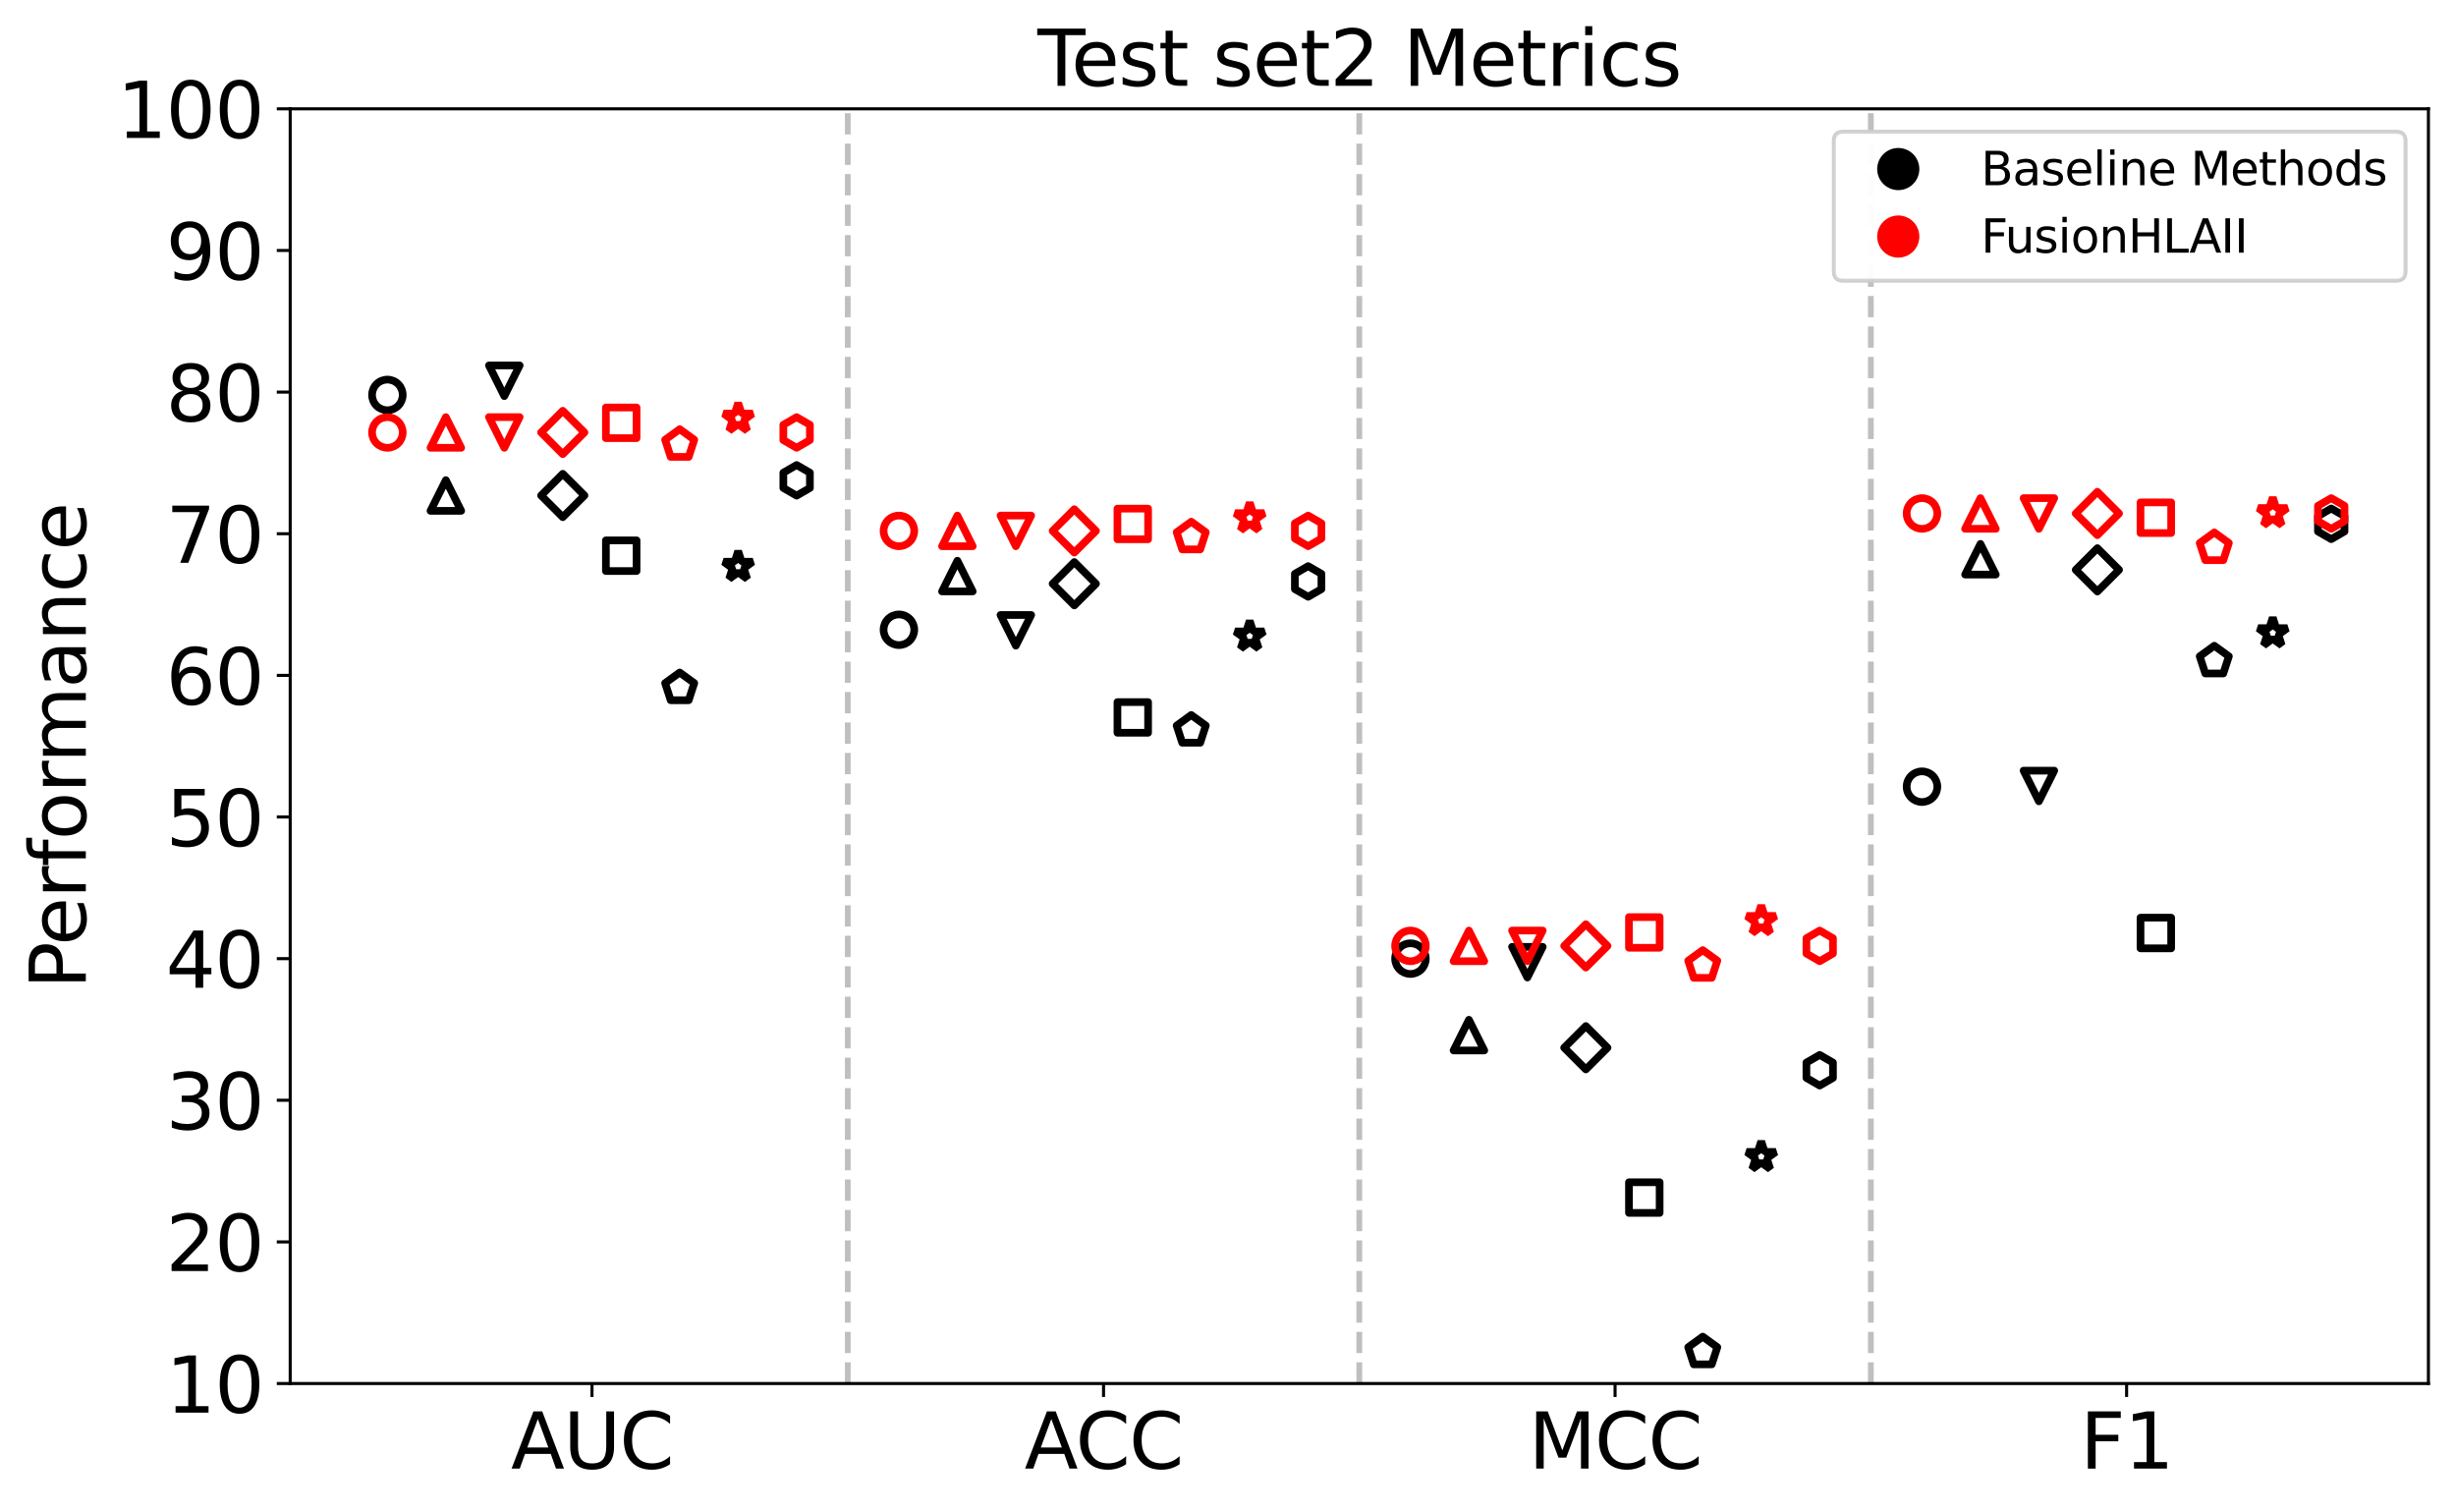 <?xml version="1.0" encoding="utf-8" standalone="no"?>
<!DOCTYPE svg PUBLIC "-//W3C//DTD SVG 1.1//EN"
  "http://www.w3.org/Graphics/SVG/1.1/DTD/svg11.dtd">
<svg xmlns:xlink="http://www.w3.org/1999/xlink" width="640.931pt" height="394.593pt" viewBox="0 0 640.931 394.593" xmlns="http://www.w3.org/2000/svg" version="1.1">
 <defs>
  <style type="text/css">*{stroke-linejoin: round; stroke-linecap: butt}</style>
 </defs>
 <g id="figure_1">
  <g id="patch_1">
   <path d="M 0 394.593 
L 640.931 394.593 
L 640.931 0 
L 0 0 
z
" style="fill: #ffffff"/>
  </g>
  <g id="axes_1">
   <g id="patch_2">
    <path d="M 75.731 361.037 
L 633.731 361.037 
L 633.731 28.397 
L 75.731 28.397 
z
" style="fill: #ffffff"/>
   </g>
   <g id="matplotlib.axis_1">
    <g id="xtick_1">
     <g id="line2d_1">
      <defs>
       <path id="m42419b7bc4" d="M 0 0 
L 0 3.5 
" style="stroke: #000000; stroke-width: 0.8"/>
      </defs>
      <g>
       <use xlink:href="#m42419b7bc4" x="154.492" y="361.037" style="stroke: #000000; stroke-width: 0.8"/>
      </g>
     </g>
     <g id="text_1">
      <!-- AUC -->
      <g transform="translate(133.35 383.234) scale(0.2 -0.2)">
       <defs>
        <path id="DejaVuSans-41" d="M 2188 4044 
L 1331 1722 
L 3047 1722 
L 2188 4044 
z
M 1831 4666 
L 2547 4666 
L 4325 0 
L 3669 0 
L 3244 1197 
L 1141 1197 
L 716 0 
L 50 0 
L 1831 4666 
z
" transform="scale(0.016)"/>
        <path id="DejaVuSans-55" d="M 556 4666 
L 1191 4666 
L 1191 1831 
Q 1191 1081 1462 751 
Q 1734 422 2344 422 
Q 2950 422 3222 751 
Q 3494 1081 3494 1831 
L 3494 4666 
L 4128 4666 
L 4128 1753 
Q 4128 841 3676 375 
Q 3225 -91 2344 -91 
Q 1459 -91 1007 375 
Q 556 841 556 1753 
L 556 4666 
z
" transform="scale(0.016)"/>
        <path id="DejaVuSans-43" d="M 4122 4306 
L 4122 3641 
Q 3803 3938 3442 4084 
Q 3081 4231 2675 4231 
Q 1875 4231 1450 3742 
Q 1025 3253 1025 2328 
Q 1025 1406 1450 917 
Q 1875 428 2675 428 
Q 3081 428 3442 575 
Q 3803 722 4122 1019 
L 4122 359 
Q 3791 134 3420 21 
Q 3050 -91 2638 -91 
Q 1578 -91 968 557 
Q 359 1206 359 2328 
Q 359 3453 968 4101 
Q 1578 4750 2638 4750 
Q 3056 4750 3426 4639 
Q 3797 4528 4122 4306 
z
" transform="scale(0.016)"/>
       </defs>
       <use xlink:href="#DejaVuSans-41"/>
       <use xlink:href="#DejaVuSans-55" x="68.408"/>
       <use xlink:href="#DejaVuSans-43" x="141.602"/>
      </g>
     </g>
    </g>
    <g id="xtick_2">
     <g id="line2d_2">
      <g>
       <use xlink:href="#m42419b7bc4" x="287.985" y="361.037" style="stroke: #000000; stroke-width: 0.8"/>
      </g>
     </g>
     <g id="text_2">
      <!-- ACC -->
      <g transform="translate(267.354 383.234) scale(0.2 -0.2)">
       <use xlink:href="#DejaVuSans-41"/>
       <use xlink:href="#DejaVuSans-43" x="66.658"/>
       <use xlink:href="#DejaVuSans-43" x="136.482"/>
      </g>
     </g>
    </g>
    <g id="xtick_3">
     <g id="line2d_3">
      <g>
       <use xlink:href="#m42419b7bc4" x="421.478" y="361.037" style="stroke: #000000; stroke-width: 0.8"/>
      </g>
     </g>
     <g id="text_3">
      <!-- MCC -->
      <g transform="translate(398.884 383.234) scale(0.2 -0.2)">
       <defs>
        <path id="DejaVuSans-4d" d="M 628 4666 
L 1569 4666 
L 2759 1491 
L 3956 4666 
L 4897 4666 
L 4897 0 
L 4281 0 
L 4281 4097 
L 3078 897 
L 2444 897 
L 1241 4097 
L 1241 0 
L 628 0 
L 628 4666 
z
" transform="scale(0.016)"/>
       </defs>
       <use xlink:href="#DejaVuSans-4d"/>
       <use xlink:href="#DejaVuSans-43" x="86.279"/>
       <use xlink:href="#DejaVuSans-43" x="156.104"/>
      </g>
     </g>
    </g>
    <g id="xtick_4">
     <g id="line2d_4">
      <g>
       <use xlink:href="#m42419b7bc4" x="554.97" y="361.037" style="stroke: #000000; stroke-width: 0.8"/>
      </g>
     </g>
     <g id="text_4">
      <!-- F1 -->
      <g transform="translate(542.856 383.234) scale(0.2 -0.2)">
       <defs>
        <path id="DejaVuSans-46" d="M 628 4666 
L 3309 4666 
L 3309 4134 
L 1259 4134 
L 1259 2759 
L 3109 2759 
L 3109 2228 
L 1259 2228 
L 1259 0 
L 628 0 
L 628 4666 
z
" transform="scale(0.016)"/>
        <path id="DejaVuSans-31" d="M 794 531 
L 1825 531 
L 1825 4091 
L 703 3866 
L 703 4441 
L 1819 4666 
L 2450 4666 
L 2450 531 
L 3481 531 
L 3481 0 
L 794 0 
L 794 531 
z
" transform="scale(0.016)"/>
       </defs>
       <use xlink:href="#DejaVuSans-46"/>
       <use xlink:href="#DejaVuSans-31" x="57.52"/>
      </g>
     </g>
    </g>
   </g>
   <g id="matplotlib.axis_2">
    <g id="ytick_1">
     <g id="line2d_5">
      <defs>
       <path id="m1b96455aa9" d="M 0 0 
L -3.5 0 
" style="stroke: #000000; stroke-width: 0.8"/>
      </defs>
      <g>
       <use xlink:href="#m1b96455aa9" x="75.731" y="361.037" style="stroke: #000000; stroke-width: 0.8"/>
      </g>
     </g>
     <g id="text_5">
      <!-- 10 -->
      <g transform="translate(43.281 368.635) scale(0.2 -0.2)">
       <defs>
        <path id="DejaVuSans-30" d="M 2034 4250 
Q 1547 4250 1301 3770 
Q 1056 3291 1056 2328 
Q 1056 1369 1301 889 
Q 1547 409 2034 409 
Q 2525 409 2770 889 
Q 3016 1369 3016 2328 
Q 3016 3291 2770 3770 
Q 2525 4250 2034 4250 
z
M 2034 4750 
Q 2819 4750 3233 4129 
Q 3647 3509 3647 2328 
Q 3647 1150 3233 529 
Q 2819 -91 2034 -91 
Q 1250 -91 836 529 
Q 422 1150 422 2328 
Q 422 3509 836 4129 
Q 1250 4750 2034 4750 
z
" transform="scale(0.016)"/>
       </defs>
       <use xlink:href="#DejaVuSans-31"/>
       <use xlink:href="#DejaVuSans-30" x="63.623"/>
      </g>
     </g>
    </g>
    <g id="ytick_2">
     <g id="line2d_6">
      <g>
       <use xlink:href="#m1b96455aa9" x="75.731" y="324.077" style="stroke: #000000; stroke-width: 0.8"/>
      </g>
     </g>
     <g id="text_6">
      <!-- 20 -->
      <g transform="translate(43.281 331.675) scale(0.2 -0.2)">
       <defs>
        <path id="DejaVuSans-32" d="M 1228 531 
L 3431 531 
L 3431 0 
L 469 0 
L 469 531 
Q 828 903 1448 1529 
Q 2069 2156 2228 2338 
Q 2531 2678 2651 2914 
Q 2772 3150 2772 3378 
Q 2772 3750 2511 3984 
Q 2250 4219 1831 4219 
Q 1534 4219 1204 4116 
Q 875 4013 500 3803 
L 500 4441 
Q 881 4594 1212 4672 
Q 1544 4750 1819 4750 
Q 2544 4750 2975 4387 
Q 3406 4025 3406 3419 
Q 3406 3131 3298 2873 
Q 3191 2616 2906 2266 
Q 2828 2175 2409 1742 
Q 1991 1309 1228 531 
z
" transform="scale(0.016)"/>
       </defs>
       <use xlink:href="#DejaVuSans-32"/>
       <use xlink:href="#DejaVuSans-30" x="63.623"/>
      </g>
     </g>
    </g>
    <g id="ytick_3">
     <g id="line2d_7">
      <g>
       <use xlink:href="#m1b96455aa9" x="75.731" y="287.117" style="stroke: #000000; stroke-width: 0.8"/>
      </g>
     </g>
     <g id="text_7">
      <!-- 30 -->
      <g transform="translate(43.281 294.715) scale(0.2 -0.2)">
       <defs>
        <path id="DejaVuSans-33" d="M 2597 2516 
Q 3050 2419 3304 2112 
Q 3559 1806 3559 1356 
Q 3559 666 3084 287 
Q 2609 -91 1734 -91 
Q 1441 -91 1130 -33 
Q 819 25 488 141 
L 488 750 
Q 750 597 1062 519 
Q 1375 441 1716 441 
Q 2309 441 2620 675 
Q 2931 909 2931 1356 
Q 2931 1769 2642 2001 
Q 2353 2234 1838 2234 
L 1294 2234 
L 1294 2753 
L 1863 2753 
Q 2328 2753 2575 2939 
Q 2822 3125 2822 3475 
Q 2822 3834 2567 4026 
Q 2313 4219 1838 4219 
Q 1578 4219 1281 4162 
Q 984 4106 628 3988 
L 628 4550 
Q 988 4650 1302 4700 
Q 1616 4750 1894 4750 
Q 2613 4750 3031 4423 
Q 3450 4097 3450 3541 
Q 3450 3153 3228 2886 
Q 3006 2619 2597 2516 
z
" transform="scale(0.016)"/>
       </defs>
       <use xlink:href="#DejaVuSans-33"/>
       <use xlink:href="#DejaVuSans-30" x="63.623"/>
      </g>
     </g>
    </g>
    <g id="ytick_4">
     <g id="line2d_8">
      <g>
       <use xlink:href="#m1b96455aa9" x="75.731" y="250.157" style="stroke: #000000; stroke-width: 0.8"/>
      </g>
     </g>
     <g id="text_8">
      <!-- 40 -->
      <g transform="translate(43.281 257.755) scale(0.2 -0.2)">
       <defs>
        <path id="DejaVuSans-34" d="M 2419 4116 
L 825 1625 
L 2419 1625 
L 2419 4116 
z
M 2253 4666 
L 3047 4666 
L 3047 1625 
L 3713 1625 
L 3713 1100 
L 3047 1100 
L 3047 0 
L 2419 0 
L 2419 1100 
L 313 1100 
L 313 1709 
L 2253 4666 
z
" transform="scale(0.016)"/>
       </defs>
       <use xlink:href="#DejaVuSans-34"/>
       <use xlink:href="#DejaVuSans-30" x="63.623"/>
      </g>
     </g>
    </g>
    <g id="ytick_5">
     <g id="line2d_9">
      <g>
       <use xlink:href="#m1b96455aa9" x="75.731" y="213.197" style="stroke: #000000; stroke-width: 0.8"/>
      </g>
     </g>
     <g id="text_9">
      <!-- 50 -->
      <g transform="translate(43.281 220.795) scale(0.2 -0.2)">
       <defs>
        <path id="DejaVuSans-35" d="M 691 4666 
L 3169 4666 
L 3169 4134 
L 1269 4134 
L 1269 2991 
Q 1406 3038 1543 3061 
Q 1681 3084 1819 3084 
Q 2600 3084 3056 2656 
Q 3513 2228 3513 1497 
Q 3513 744 3044 326 
Q 2575 -91 1722 -91 
Q 1428 -91 1123 -41 
Q 819 9 494 109 
L 494 744 
Q 775 591 1075 516 
Q 1375 441 1709 441 
Q 2250 441 2565 725 
Q 2881 1009 2881 1497 
Q 2881 1984 2565 2268 
Q 2250 2553 1709 2553 
Q 1456 2553 1204 2497 
Q 953 2441 691 2322 
L 691 4666 
z
" transform="scale(0.016)"/>
       </defs>
       <use xlink:href="#DejaVuSans-35"/>
       <use xlink:href="#DejaVuSans-30" x="63.623"/>
      </g>
     </g>
    </g>
    <g id="ytick_6">
     <g id="line2d_10">
      <g>
       <use xlink:href="#m1b96455aa9" x="75.731" y="176.237" style="stroke: #000000; stroke-width: 0.8"/>
      </g>
     </g>
     <g id="text_10">
      <!-- 60 -->
      <g transform="translate(43.281 183.835) scale(0.2 -0.2)">
       <defs>
        <path id="DejaVuSans-36" d="M 2113 2584 
Q 1688 2584 1439 2293 
Q 1191 2003 1191 1497 
Q 1191 994 1439 701 
Q 1688 409 2113 409 
Q 2538 409 2786 701 
Q 3034 994 3034 1497 
Q 3034 2003 2786 2293 
Q 2538 2584 2113 2584 
z
M 3366 4563 
L 3366 3988 
Q 3128 4100 2886 4159 
Q 2644 4219 2406 4219 
Q 1781 4219 1451 3797 
Q 1122 3375 1075 2522 
Q 1259 2794 1537 2939 
Q 1816 3084 2150 3084 
Q 2853 3084 3261 2657 
Q 3669 2231 3669 1497 
Q 3669 778 3244 343 
Q 2819 -91 2113 -91 
Q 1303 -91 875 529 
Q 447 1150 447 2328 
Q 447 3434 972 4092 
Q 1497 4750 2381 4750 
Q 2619 4750 2861 4703 
Q 3103 4656 3366 4563 
z
" transform="scale(0.016)"/>
       </defs>
       <use xlink:href="#DejaVuSans-36"/>
       <use xlink:href="#DejaVuSans-30" x="63.623"/>
      </g>
     </g>
    </g>
    <g id="ytick_7">
     <g id="line2d_11">
      <g>
       <use xlink:href="#m1b96455aa9" x="75.731" y="139.277" style="stroke: #000000; stroke-width: 0.8"/>
      </g>
     </g>
     <g id="text_11">
      <!-- 70 -->
      <g transform="translate(43.281 146.875) scale(0.2 -0.2)">
       <defs>
        <path id="DejaVuSans-37" d="M 525 4666 
L 3525 4666 
L 3525 4397 
L 1831 0 
L 1172 0 
L 2766 4134 
L 525 4134 
L 525 4666 
z
" transform="scale(0.016)"/>
       </defs>
       <use xlink:href="#DejaVuSans-37"/>
       <use xlink:href="#DejaVuSans-30" x="63.623"/>
      </g>
     </g>
    </g>
    <g id="ytick_8">
     <g id="line2d_12">
      <g>
       <use xlink:href="#m1b96455aa9" x="75.731" y="102.317" style="stroke: #000000; stroke-width: 0.8"/>
      </g>
     </g>
     <g id="text_12">
      <!-- 80 -->
      <g transform="translate(43.281 109.915) scale(0.2 -0.2)">
       <defs>
        <path id="DejaVuSans-38" d="M 2034 2216 
Q 1584 2216 1326 1975 
Q 1069 1734 1069 1313 
Q 1069 891 1326 650 
Q 1584 409 2034 409 
Q 2484 409 2743 651 
Q 3003 894 3003 1313 
Q 3003 1734 2745 1975 
Q 2488 2216 2034 2216 
z
M 1403 2484 
Q 997 2584 770 2862 
Q 544 3141 544 3541 
Q 544 4100 942 4425 
Q 1341 4750 2034 4750 
Q 2731 4750 3128 4425 
Q 3525 4100 3525 3541 
Q 3525 3141 3298 2862 
Q 3072 2584 2669 2484 
Q 3125 2378 3379 2068 
Q 3634 1759 3634 1313 
Q 3634 634 3220 271 
Q 2806 -91 2034 -91 
Q 1263 -91 848 271 
Q 434 634 434 1313 
Q 434 1759 690 2068 
Q 947 2378 1403 2484 
z
M 1172 3481 
Q 1172 3119 1398 2916 
Q 1625 2713 2034 2713 
Q 2441 2713 2670 2916 
Q 2900 3119 2900 3481 
Q 2900 3844 2670 4047 
Q 2441 4250 2034 4250 
Q 1625 4250 1398 4047 
Q 1172 3844 1172 3481 
z
" transform="scale(0.016)"/>
       </defs>
       <use xlink:href="#DejaVuSans-38"/>
       <use xlink:href="#DejaVuSans-30" x="63.623"/>
      </g>
     </g>
    </g>
    <g id="ytick_9">
     <g id="line2d_13">
      <g>
       <use xlink:href="#m1b96455aa9" x="75.731" y="65.357" style="stroke: #000000; stroke-width: 0.8"/>
      </g>
     </g>
     <g id="text_13">
      <!-- 90 -->
      <g transform="translate(43.281 72.955) scale(0.2 -0.2)">
       <defs>
        <path id="DejaVuSans-39" d="M 703 97 
L 703 672 
Q 941 559 1184 500 
Q 1428 441 1663 441 
Q 2288 441 2617 861 
Q 2947 1281 2994 2138 
Q 2813 1869 2534 1725 
Q 2256 1581 1919 1581 
Q 1219 1581 811 2004 
Q 403 2428 403 3163 
Q 403 3881 828 4315 
Q 1253 4750 1959 4750 
Q 2769 4750 3195 4129 
Q 3622 3509 3622 2328 
Q 3622 1225 3098 567 
Q 2575 -91 1691 -91 
Q 1453 -91 1209 -44 
Q 966 3 703 97 
z
M 1959 2075 
Q 2384 2075 2632 2365 
Q 2881 2656 2881 3163 
Q 2881 3666 2632 3958 
Q 2384 4250 1959 4250 
Q 1534 4250 1286 3958 
Q 1038 3666 1038 3163 
Q 1038 2656 1286 2365 
Q 1534 2075 1959 2075 
z
" transform="scale(0.016)"/>
       </defs>
       <use xlink:href="#DejaVuSans-39"/>
       <use xlink:href="#DejaVuSans-30" x="63.623"/>
      </g>
     </g>
    </g>
    <g id="ytick_10">
     <g id="line2d_14">
      <g>
       <use xlink:href="#m1b96455aa9" x="75.731" y="28.397" style="stroke: #000000; stroke-width: 0.8"/>
      </g>
     </g>
     <g id="text_14">
      <!-- 100 -->
      <g transform="translate(30.556 35.995) scale(0.2 -0.2)">
       <use xlink:href="#DejaVuSans-31"/>
       <use xlink:href="#DejaVuSans-30" x="63.623"/>
       <use xlink:href="#DejaVuSans-30" x="127.246"/>
      </g>
     </g>
    </g>
    <g id="text_15">
     <!-- Performance -->
     <g transform="translate(22.397 258.081) rotate(-90) scale(0.2 -0.2)">
      <defs>
       <path id="DejaVuSans-50" d="M 1259 4147 
L 1259 2394 
L 2053 2394 
Q 2494 2394 2734 2622 
Q 2975 2850 2975 3272 
Q 2975 3691 2734 3919 
Q 2494 4147 2053 4147 
L 1259 4147 
z
M 628 4666 
L 2053 4666 
Q 2838 4666 3239 4311 
Q 3641 3956 3641 3272 
Q 3641 2581 3239 2228 
Q 2838 1875 2053 1875 
L 1259 1875 
L 1259 0 
L 628 0 
L 628 4666 
z
" transform="scale(0.016)"/>
       <path id="DejaVuSans-65" d="M 3597 1894 
L 3597 1613 
L 953 1613 
Q 991 1019 1311 708 
Q 1631 397 2203 397 
Q 2534 397 2845 478 
Q 3156 559 3463 722 
L 3463 178 
Q 3153 47 2828 -22 
Q 2503 -91 2169 -91 
Q 1331 -91 842 396 
Q 353 884 353 1716 
Q 353 2575 817 3079 
Q 1281 3584 2069 3584 
Q 2775 3584 3186 3129 
Q 3597 2675 3597 1894 
z
M 3022 2063 
Q 3016 2534 2758 2815 
Q 2500 3097 2075 3097 
Q 1594 3097 1305 2825 
Q 1016 2553 972 2059 
L 3022 2063 
z
" transform="scale(0.016)"/>
       <path id="DejaVuSans-72" d="M 2631 2963 
Q 2534 3019 2420 3045 
Q 2306 3072 2169 3072 
Q 1681 3072 1420 2755 
Q 1159 2438 1159 1844 
L 1159 0 
L 581 0 
L 581 3500 
L 1159 3500 
L 1159 2956 
Q 1341 3275 1631 3429 
Q 1922 3584 2338 3584 
Q 2397 3584 2469 3576 
Q 2541 3569 2628 3553 
L 2631 2963 
z
" transform="scale(0.016)"/>
       <path id="DejaVuSans-66" d="M 2375 4863 
L 2375 4384 
L 1825 4384 
Q 1516 4384 1395 4259 
Q 1275 4134 1275 3809 
L 1275 3500 
L 2222 3500 
L 2222 3053 
L 1275 3053 
L 1275 0 
L 697 0 
L 697 3053 
L 147 3053 
L 147 3500 
L 697 3500 
L 697 3744 
Q 697 4328 969 4595 
Q 1241 4863 1831 4863 
L 2375 4863 
z
" transform="scale(0.016)"/>
       <path id="DejaVuSans-6f" d="M 1959 3097 
Q 1497 3097 1228 2736 
Q 959 2375 959 1747 
Q 959 1119 1226 758 
Q 1494 397 1959 397 
Q 2419 397 2687 759 
Q 2956 1122 2956 1747 
Q 2956 2369 2687 2733 
Q 2419 3097 1959 3097 
z
M 1959 3584 
Q 2709 3584 3137 3096 
Q 3566 2609 3566 1747 
Q 3566 888 3137 398 
Q 2709 -91 1959 -91 
Q 1206 -91 779 398 
Q 353 888 353 1747 
Q 353 2609 779 3096 
Q 1206 3584 1959 3584 
z
" transform="scale(0.016)"/>
       <path id="DejaVuSans-6d" d="M 3328 2828 
Q 3544 3216 3844 3400 
Q 4144 3584 4550 3584 
Q 5097 3584 5394 3201 
Q 5691 2819 5691 2113 
L 5691 0 
L 5113 0 
L 5113 2094 
Q 5113 2597 4934 2840 
Q 4756 3084 4391 3084 
Q 3944 3084 3684 2787 
Q 3425 2491 3425 1978 
L 3425 0 
L 2847 0 
L 2847 2094 
Q 2847 2600 2669 2842 
Q 2491 3084 2119 3084 
Q 1678 3084 1418 2786 
Q 1159 2488 1159 1978 
L 1159 0 
L 581 0 
L 581 3500 
L 1159 3500 
L 1159 2956 
Q 1356 3278 1631 3431 
Q 1906 3584 2284 3584 
Q 2666 3584 2933 3390 
Q 3200 3197 3328 2828 
z
" transform="scale(0.016)"/>
       <path id="DejaVuSans-61" d="M 2194 1759 
Q 1497 1759 1228 1600 
Q 959 1441 959 1056 
Q 959 750 1161 570 
Q 1363 391 1709 391 
Q 2188 391 2477 730 
Q 2766 1069 2766 1631 
L 2766 1759 
L 2194 1759 
z
M 3341 1997 
L 3341 0 
L 2766 0 
L 2766 531 
Q 2569 213 2275 61 
Q 1981 -91 1556 -91 
Q 1019 -91 701 211 
Q 384 513 384 1019 
Q 384 1609 779 1909 
Q 1175 2209 1959 2209 
L 2766 2209 
L 2766 2266 
Q 2766 2663 2505 2880 
Q 2244 3097 1772 3097 
Q 1472 3097 1187 3025 
Q 903 2953 641 2809 
L 641 3341 
Q 956 3463 1253 3523 
Q 1550 3584 1831 3584 
Q 2591 3584 2966 3190 
Q 3341 2797 3341 1997 
z
" transform="scale(0.016)"/>
       <path id="DejaVuSans-6e" d="M 3513 2113 
L 3513 0 
L 2938 0 
L 2938 2094 
Q 2938 2591 2744 2837 
Q 2550 3084 2163 3084 
Q 1697 3084 1428 2787 
Q 1159 2491 1159 1978 
L 1159 0 
L 581 0 
L 581 3500 
L 1159 3500 
L 1159 2956 
Q 1366 3272 1645 3428 
Q 1925 3584 2291 3584 
Q 2894 3584 3203 3211 
Q 3513 2838 3513 2113 
z
" transform="scale(0.016)"/>
       <path id="DejaVuSans-63" d="M 3122 3366 
L 3122 2828 
Q 2878 2963 2633 3030 
Q 2388 3097 2138 3097 
Q 1578 3097 1268 2742 
Q 959 2388 959 1747 
Q 959 1106 1268 751 
Q 1578 397 2138 397 
Q 2388 397 2633 464 
Q 2878 531 3122 666 
L 3122 134 
Q 2881 22 2623 -34 
Q 2366 -91 2075 -91 
Q 1284 -91 818 406 
Q 353 903 353 1747 
Q 353 2603 823 3093 
Q 1294 3584 2113 3584 
Q 2378 3584 2631 3529 
Q 2884 3475 3122 3366 
z
" transform="scale(0.016)"/>
      </defs>
      <use xlink:href="#DejaVuSans-50"/>
      <use xlink:href="#DejaVuSans-65" x="56.678"/>
      <use xlink:href="#DejaVuSans-72" x="118.201"/>
      <use xlink:href="#DejaVuSans-66" x="159.314"/>
      <use xlink:href="#DejaVuSans-6f" x="194.52"/>
      <use xlink:href="#DejaVuSans-72" x="255.701"/>
      <use xlink:href="#DejaVuSans-6d" x="295.064"/>
      <use xlink:href="#DejaVuSans-61" x="392.477"/>
      <use xlink:href="#DejaVuSans-6e" x="453.756"/>
      <use xlink:href="#DejaVuSans-63" x="517.135"/>
      <use xlink:href="#DejaVuSans-65" x="572.115"/>
     </g>
    </g>
   </g>
   <g id="line2d_15">
    <path d="M 101.095 103.056 
" clip-path="url(#p2a32ae896a)" style="fill: none; stroke: #000000; stroke-width: 1.5; stroke-linecap: square"/>
    <defs>
     <path id="m0aad44e869" d="M 0 4 
C 1.061 4 2.078 3.579 2.828 2.828 
C 3.579 2.078 4 1.061 4 0 
C 4 -1.061 3.579 -2.078 2.828 -2.828 
C 2.078 -3.579 1.061 -4 0 -4 
C -1.061 -4 -2.078 -3.579 -2.828 -2.828 
C -3.579 -2.078 -4 -1.061 -4 0 
C -4 1.061 -3.579 2.078 -2.828 2.828 
C -2.078 3.579 -1.061 4 0 4 
z
" style="stroke: #000000; stroke-width: 2"/>
    </defs>
    <g clip-path="url(#p2a32ae896a)">
     <use xlink:href="#m0aad44e869" x="101.095" y="103.056" style="fill-opacity: 0; stroke: #000000; stroke-width: 2"/>
    </g>
   </g>
   <g id="line2d_16">
    <path d="M 101.095 112.85 
" clip-path="url(#p2a32ae896a)" style="fill: none; stroke: #ff0000; stroke-width: 1.5; stroke-linecap: square"/>
    <defs>
     <path id="m70e1e39996" d="M 0 4 
C 1.061 4 2.078 3.579 2.828 2.828 
C 3.579 2.078 4 1.061 4 0 
C 4 -1.061 3.579 -2.078 2.828 -2.828 
C 2.078 -3.579 1.061 -4 0 -4 
C -1.061 -4 -2.078 -3.579 -2.828 -2.828 
C -3.579 -2.078 -4 -1.061 -4 0 
C -4 1.061 -3.579 2.078 -2.828 2.828 
C -2.078 3.579 -1.061 4 0 4 
z
" style="stroke: #ff0000; stroke-width: 2"/>
    </defs>
    <g clip-path="url(#p2a32ae896a)">
     <use xlink:href="#m70e1e39996" x="101.095" y="112.85" style="fill-opacity: 0; stroke: #ff0000; stroke-width: 2"/>
    </g>
   </g>
   <g id="line2d_17">
    <path d="M 116.351 129.298 
" clip-path="url(#p2a32ae896a)" style="fill: none; stroke: #000000; stroke-width: 1.5; stroke-linecap: square"/>
    <defs>
     <path id="m88e82e4284" d="M 0 -4 
L -4 4 
L 4 4 
z
" style="stroke: #000000; stroke-width: 2; stroke-linejoin: miter"/>
    </defs>
    <g clip-path="url(#p2a32ae896a)">
     <use xlink:href="#m88e82e4284" x="116.351" y="129.298" style="fill-opacity: 0; stroke: #000000; stroke-width: 2; stroke-linejoin: miter"/>
    </g>
   </g>
   <g id="line2d_18">
    <path d="M 116.351 112.85 
" clip-path="url(#p2a32ae896a)" style="fill: none; stroke: #ff0000; stroke-width: 1.5; stroke-linecap: square"/>
    <defs>
     <path id="m0f10aa33ce" d="M 0 -4 
L -4 4 
L 4 4 
z
" style="stroke: #ff0000; stroke-width: 2; stroke-linejoin: miter"/>
    </defs>
    <g clip-path="url(#p2a32ae896a)">
     <use xlink:href="#m0f10aa33ce" x="116.351" y="112.85" style="fill-opacity: 0; stroke: #ff0000; stroke-width: 2; stroke-linejoin: miter"/>
    </g>
   </g>
   <g id="line2d_19">
    <path d="M 131.608 99.36 
" clip-path="url(#p2a32ae896a)" style="fill: none; stroke: #000000; stroke-width: 1.5; stroke-linecap: square"/>
    <defs>
     <path id="m0bd574b57a" d="M -0 4 
L 4 -4 
L -4 -4 
z
" style="stroke: #000000; stroke-width: 2; stroke-linejoin: miter"/>
    </defs>
    <g clip-path="url(#p2a32ae896a)">
     <use xlink:href="#m0bd574b57a" x="131.608" y="99.36" style="fill-opacity: 0; stroke: #000000; stroke-width: 2; stroke-linejoin: miter"/>
    </g>
   </g>
   <g id="line2d_20">
    <path d="M 131.608 112.85 
" clip-path="url(#p2a32ae896a)" style="fill: none; stroke: #ff0000; stroke-width: 1.5; stroke-linecap: square"/>
    <defs>
     <path id="m2dd7796d8c" d="M -0 4 
L 4 -4 
L -4 -4 
z
" style="stroke: #ff0000; stroke-width: 2; stroke-linejoin: miter"/>
    </defs>
    <g clip-path="url(#p2a32ae896a)">
     <use xlink:href="#m2dd7796d8c" x="131.608" y="112.85" style="fill-opacity: 0; stroke: #ff0000; stroke-width: 2; stroke-linejoin: miter"/>
    </g>
   </g>
   <g id="line2d_21">
    <path d="M 146.864 129.298 
" clip-path="url(#p2a32ae896a)" style="fill: none; stroke: #000000; stroke-width: 1.5; stroke-linecap: square"/>
    <defs>
     <path id="m6068647473" d="M -0 5.657 
L 5.657 0 
L 0 -5.657 
L -5.657 -0 
z
" style="stroke: #000000; stroke-width: 2; stroke-linejoin: miter"/>
    </defs>
    <g clip-path="url(#p2a32ae896a)">
     <use xlink:href="#m6068647473" x="146.864" y="129.298" style="fill-opacity: 0; stroke: #000000; stroke-width: 2; stroke-linejoin: miter"/>
    </g>
   </g>
   <g id="line2d_22">
    <path d="M 146.864 112.85 
" clip-path="url(#p2a32ae896a)" style="fill: none; stroke: #ff0000; stroke-width: 1.5; stroke-linecap: square"/>
    <defs>
     <path id="m04ac6000c4" d="M -0 5.657 
L 5.657 0 
L 0 -5.657 
L -5.657 -0 
z
" style="stroke: #ff0000; stroke-width: 2; stroke-linejoin: miter"/>
    </defs>
    <g clip-path="url(#p2a32ae896a)">
     <use xlink:href="#m04ac6000c4" x="146.864" y="112.85" style="fill-opacity: 0; stroke: #ff0000; stroke-width: 2; stroke-linejoin: miter"/>
    </g>
   </g>
   <g id="line2d_23">
    <path d="M 162.12 145.006 
" clip-path="url(#p2a32ae896a)" style="fill: none; stroke: #000000; stroke-width: 1.5; stroke-linecap: square"/>
    <defs>
     <path id="m998773af5d" d="M -4 4 
L 4 4 
L 4 -4 
L -4 -4 
z
" style="stroke: #000000; stroke-width: 2; stroke-linejoin: miter"/>
    </defs>
    <g clip-path="url(#p2a32ae896a)">
     <use xlink:href="#m998773af5d" x="162.12" y="145.006" style="fill-opacity: 0; stroke: #000000; stroke-width: 2; stroke-linejoin: miter"/>
    </g>
   </g>
   <g id="line2d_24">
    <path d="M 162.12 110.337 
" clip-path="url(#p2a32ae896a)" style="fill: none; stroke: #ff0000; stroke-width: 1.5; stroke-linecap: square"/>
    <defs>
     <path id="m167a4e5698" d="M -4 4 
L 4 4 
L 4 -4 
L -4 -4 
z
" style="stroke: #ff0000; stroke-width: 2; stroke-linejoin: miter"/>
    </defs>
    <g clip-path="url(#p2a32ae896a)">
     <use xlink:href="#m167a4e5698" x="162.12" y="110.337" style="fill-opacity: 0; stroke: #ff0000; stroke-width: 2; stroke-linejoin: miter"/>
    </g>
   </g>
   <g id="line2d_25">
    <path d="M 177.376 179.489 
" clip-path="url(#p2a32ae896a)" style="fill: none; stroke: #000000; stroke-width: 1.5; stroke-linecap: square"/>
    <defs>
     <path id="mfcded27341" d="M 0 -4 
L -3.804 -1.236 
L -2.351 3.236 
L 2.351 3.236 
L 3.804 -1.236 
z
" style="stroke: #000000; stroke-width: 2; stroke-linejoin: miter"/>
    </defs>
    <g clip-path="url(#p2a32ae896a)">
     <use xlink:href="#mfcded27341" x="177.376" y="179.489" style="fill-opacity: 0; stroke: #000000; stroke-width: 2; stroke-linejoin: miter"/>
    </g>
   </g>
   <g id="line2d_26">
    <path d="M 177.376 115.992 
" clip-path="url(#p2a32ae896a)" style="fill: none; stroke: #ff0000; stroke-width: 1.5; stroke-linecap: square"/>
    <defs>
     <path id="mcd07c3413f" d="M 0 -4 
L -3.804 -1.236 
L -2.351 3.236 
L 2.351 3.236 
L 3.804 -1.236 
z
" style="stroke: #ff0000; stroke-width: 2; stroke-linejoin: miter"/>
    </defs>
    <g clip-path="url(#p2a32ae896a)">
     <use xlink:href="#mcd07c3413f" x="177.376" y="115.992" style="fill-opacity: 0; stroke: #ff0000; stroke-width: 2; stroke-linejoin: miter"/>
    </g>
   </g>
   <g id="line2d_27">
    <path d="M 192.633 147.815 
" clip-path="url(#p2a32ae896a)" style="fill: none; stroke: #000000; stroke-width: 1.5; stroke-linecap: square"/>
    <defs>
     <path id="m929d1b06d2" d="M 0 -4 
L -0.898 -1.236 
L -3.804 -1.236 
L -1.453 0.472 
L -2.351 3.236 
L -0 1.528 
L 2.351 3.236 
L 1.453 0.472 
L 3.804 -1.236 
L 0.898 -1.236 
z
" style="stroke: #000000; stroke-width: 2; stroke-linejoin: bevel"/>
    </defs>
    <g clip-path="url(#p2a32ae896a)">
     <use xlink:href="#m929d1b06d2" x="192.633" y="147.815" style="fill-opacity: 0; stroke: #000000; stroke-width: 2; stroke-linejoin: bevel"/>
    </g>
   </g>
   <g id="line2d_28">
    <path d="M 192.633 109.154 
" clip-path="url(#p2a32ae896a)" style="fill: none; stroke: #ff0000; stroke-width: 1.5; stroke-linecap: square"/>
    <defs>
     <path id="m0622dbc7c4" d="M 0 -4 
L -0.898 -1.236 
L -3.804 -1.236 
L -1.453 0.472 
L -2.351 3.236 
L -0 1.528 
L 2.351 3.236 
L 1.453 0.472 
L 3.804 -1.236 
L 0.898 -1.236 
z
" style="stroke: #ff0000; stroke-width: 2; stroke-linejoin: bevel"/>
    </defs>
    <g clip-path="url(#p2a32ae896a)">
     <use xlink:href="#m0622dbc7c4" x="192.633" y="109.154" style="fill-opacity: 0; stroke: #ff0000; stroke-width: 2; stroke-linejoin: bevel"/>
    </g>
   </g>
   <g id="line2d_29">
    <path d="M 207.889 125.343 
" clip-path="url(#p2a32ae896a)" style="fill: none; stroke: #000000; stroke-width: 1.5; stroke-linecap: square"/>
    <defs>
     <path id="m09101547b3" d="M 0 -4 
L -3.464 -2 
L -3.464 2 
L -0 4 
L 3.464 2 
L 3.464 -2 
z
" style="stroke: #000000; stroke-width: 2; stroke-linejoin: miter"/>
    </defs>
    <g clip-path="url(#p2a32ae896a)">
     <use xlink:href="#m09101547b3" x="207.889" y="125.343" style="fill-opacity: 0; stroke: #000000; stroke-width: 2; stroke-linejoin: miter"/>
    </g>
   </g>
   <g id="line2d_30">
    <path d="M 207.889 112.85 
" clip-path="url(#p2a32ae896a)" style="fill: none; stroke: #ff0000; stroke-width: 1.5; stroke-linecap: square"/>
    <defs>
     <path id="me407113ae0" d="M 0 -4 
L -3.464 -2 
L -3.464 2 
L -0 4 
L 3.464 2 
L 3.464 -2 
z
" style="stroke: #ff0000; stroke-width: 2; stroke-linejoin: miter"/>
    </defs>
    <g clip-path="url(#p2a32ae896a)">
     <use xlink:href="#me407113ae0" x="207.889" y="112.85" style="fill-opacity: 0; stroke: #ff0000; stroke-width: 2; stroke-linejoin: miter"/>
    </g>
   </g>
   <g id="line2d_31">
    <path d="M 234.588 164.336 
" clip-path="url(#p2a32ae896a)" style="fill: none; stroke: #000000; stroke-width: 1.5; stroke-linecap: square"/>
    <g clip-path="url(#p2a32ae896a)">
     <use xlink:href="#m0aad44e869" x="234.588" y="164.336" style="fill-opacity: 0; stroke: #000000; stroke-width: 2"/>
    </g>
   </g>
   <g id="line2d_32">
    <path d="M 234.588 138.538 
" clip-path="url(#p2a32ae896a)" style="fill: none; stroke: #ff0000; stroke-width: 1.5; stroke-linecap: square"/>
    <g clip-path="url(#p2a32ae896a)">
     <use xlink:href="#m70e1e39996" x="234.588" y="138.538" style="fill-opacity: 0; stroke: #ff0000; stroke-width: 2"/>
    </g>
   </g>
   <g id="line2d_33">
    <path d="M 249.844 150.328 
" clip-path="url(#p2a32ae896a)" style="fill: none; stroke: #000000; stroke-width: 1.5; stroke-linecap: square"/>
    <g clip-path="url(#p2a32ae896a)">
     <use xlink:href="#m88e82e4284" x="249.844" y="150.328" style="fill-opacity: 0; stroke: #000000; stroke-width: 2; stroke-linejoin: miter"/>
    </g>
   </g>
   <g id="line2d_34">
    <path d="M 249.844 138.538 
" clip-path="url(#p2a32ae896a)" style="fill: none; stroke: #ff0000; stroke-width: 1.5; stroke-linecap: square"/>
    <g clip-path="url(#p2a32ae896a)">
     <use xlink:href="#m0f10aa33ce" x="249.844" y="138.538" style="fill-opacity: 0; stroke: #ff0000; stroke-width: 2; stroke-linejoin: miter"/>
    </g>
   </g>
   <g id="line2d_35">
    <path d="M 265.1 164.484 
" clip-path="url(#p2a32ae896a)" style="fill: none; stroke: #000000; stroke-width: 1.5; stroke-linecap: square"/>
    <g clip-path="url(#p2a32ae896a)">
     <use xlink:href="#m0bd574b57a" x="265.1" y="164.484" style="fill-opacity: 0; stroke: #000000; stroke-width: 2; stroke-linejoin: miter"/>
    </g>
   </g>
   <g id="line2d_36">
    <path d="M 265.1 138.538 
" clip-path="url(#p2a32ae896a)" style="fill: none; stroke: #ff0000; stroke-width: 1.5; stroke-linecap: square"/>
    <g clip-path="url(#p2a32ae896a)">
     <use xlink:href="#m2dd7796d8c" x="265.1" y="138.538" style="fill-opacity: 0; stroke: #ff0000; stroke-width: 2; stroke-linejoin: miter"/>
    </g>
   </g>
   <g id="line2d_37">
    <path d="M 280.357 152.324 
" clip-path="url(#p2a32ae896a)" style="fill: none; stroke: #000000; stroke-width: 1.5; stroke-linecap: square"/>
    <g clip-path="url(#p2a32ae896a)">
     <use xlink:href="#m6068647473" x="280.357" y="152.324" style="fill-opacity: 0; stroke: #000000; stroke-width: 2; stroke-linejoin: miter"/>
    </g>
   </g>
   <g id="line2d_38">
    <path d="M 280.357 138.538 
" clip-path="url(#p2a32ae896a)" style="fill: none; stroke: #ff0000; stroke-width: 1.5; stroke-linecap: square"/>
    <g clip-path="url(#p2a32ae896a)">
     <use xlink:href="#m04ac6000c4" x="280.357" y="138.538" style="fill-opacity: 0; stroke: #ff0000; stroke-width: 2; stroke-linejoin: miter"/>
    </g>
   </g>
   <g id="line2d_39">
    <path d="M 295.613 187.214 
" clip-path="url(#p2a32ae896a)" style="fill: none; stroke: #000000; stroke-width: 1.5; stroke-linecap: square"/>
    <g clip-path="url(#p2a32ae896a)">
     <use xlink:href="#m998773af5d" x="295.613" y="187.214" style="fill-opacity: 0; stroke: #000000; stroke-width: 2; stroke-linejoin: miter"/>
    </g>
   </g>
   <g id="line2d_40">
    <path d="M 295.613 136.727 
" clip-path="url(#p2a32ae896a)" style="fill: none; stroke: #ff0000; stroke-width: 1.5; stroke-linecap: square"/>
    <g clip-path="url(#p2a32ae896a)">
     <use xlink:href="#m167a4e5698" x="295.613" y="136.727" style="fill-opacity: 0; stroke: #ff0000; stroke-width: 2; stroke-linejoin: miter"/>
    </g>
   </g>
   <g id="line2d_41">
    <path d="M 310.869 190.577 
" clip-path="url(#p2a32ae896a)" style="fill: none; stroke: #000000; stroke-width: 1.5; stroke-linecap: square"/>
    <g clip-path="url(#p2a32ae896a)">
     <use xlink:href="#mfcded27341" x="310.869" y="190.577" style="fill-opacity: 0; stroke: #000000; stroke-width: 2; stroke-linejoin: miter"/>
    </g>
   </g>
   <g id="line2d_42">
    <path d="M 310.869 140.127 
" clip-path="url(#p2a32ae896a)" style="fill: none; stroke: #ff0000; stroke-width: 1.5; stroke-linecap: square"/>
    <g clip-path="url(#p2a32ae896a)">
     <use xlink:href="#mcd07c3413f" x="310.869" y="140.127" style="fill-opacity: 0; stroke: #ff0000; stroke-width: 2; stroke-linejoin: miter"/>
    </g>
   </g>
   <g id="line2d_43">
    <path d="M 326.126 165.999 
" clip-path="url(#p2a32ae896a)" style="fill: none; stroke: #000000; stroke-width: 1.5; stroke-linecap: square"/>
    <g clip-path="url(#p2a32ae896a)">
     <use xlink:href="#m929d1b06d2" x="326.126" y="165.999" style="fill-opacity: 0; stroke: #000000; stroke-width: 2; stroke-linejoin: bevel"/>
    </g>
   </g>
   <g id="line2d_44">
    <path d="M 326.126 135.137 
" clip-path="url(#p2a32ae896a)" style="fill: none; stroke: #ff0000; stroke-width: 1.5; stroke-linecap: square"/>
    <g clip-path="url(#p2a32ae896a)">
     <use xlink:href="#m0622dbc7c4" x="326.126" y="135.137" style="fill-opacity: 0; stroke: #ff0000; stroke-width: 2; stroke-linejoin: bevel"/>
    </g>
   </g>
   <g id="line2d_45">
    <path d="M 341.382 151.732 
" clip-path="url(#p2a32ae896a)" style="fill: none; stroke: #000000; stroke-width: 1.5; stroke-linecap: square"/>
    <g clip-path="url(#p2a32ae896a)">
     <use xlink:href="#m09101547b3" x="341.382" y="151.732" style="fill-opacity: 0; stroke: #000000; stroke-width: 2; stroke-linejoin: miter"/>
    </g>
   </g>
   <g id="line2d_46">
    <path d="M 341.382 138.538 
" clip-path="url(#p2a32ae896a)" style="fill: none; stroke: #ff0000; stroke-width: 1.5; stroke-linecap: square"/>
    <g clip-path="url(#p2a32ae896a)">
     <use xlink:href="#me407113ae0" x="341.382" y="138.538" style="fill-opacity: 0; stroke: #ff0000; stroke-width: 2; stroke-linejoin: miter"/>
    </g>
   </g>
   <g id="line2d_47">
    <path d="M 368.081 250.157 
" clip-path="url(#p2a32ae896a)" style="fill: none; stroke: #000000; stroke-width: 1.5; stroke-linecap: square"/>
    <g clip-path="url(#p2a32ae896a)">
     <use xlink:href="#m0aad44e869" x="368.081" y="250.157" style="fill-opacity: 0; stroke: #000000; stroke-width: 2"/>
    </g>
   </g>
   <g id="line2d_48">
    <path d="M 368.081 246.83 
" clip-path="url(#p2a32ae896a)" style="fill: none; stroke: #ff0000; stroke-width: 1.5; stroke-linecap: square"/>
    <g clip-path="url(#p2a32ae896a)">
     <use xlink:href="#m70e1e39996" x="368.081" y="246.83" style="fill-opacity: 0; stroke: #ff0000; stroke-width: 2"/>
    </g>
   </g>
   <g id="line2d_49">
    <path d="M 383.337 270.115 
" clip-path="url(#p2a32ae896a)" style="fill: none; stroke: #000000; stroke-width: 1.5; stroke-linecap: square"/>
    <g clip-path="url(#p2a32ae896a)">
     <use xlink:href="#m88e82e4284" x="383.337" y="270.115" style="fill-opacity: 0; stroke: #000000; stroke-width: 2; stroke-linejoin: miter"/>
    </g>
   </g>
   <g id="line2d_50">
    <path d="M 383.337 246.83 
" clip-path="url(#p2a32ae896a)" style="fill: none; stroke: #ff0000; stroke-width: 1.5; stroke-linecap: square"/>
    <g clip-path="url(#p2a32ae896a)">
     <use xlink:href="#m0f10aa33ce" x="383.337" y="246.83" style="fill-opacity: 0; stroke: #ff0000; stroke-width: 2; stroke-linejoin: miter"/>
    </g>
   </g>
   <g id="line2d_51">
    <path d="M 398.593 251.081 
" clip-path="url(#p2a32ae896a)" style="fill: none; stroke: #000000; stroke-width: 1.5; stroke-linecap: square"/>
    <g clip-path="url(#p2a32ae896a)">
     <use xlink:href="#m0bd574b57a" x="398.593" y="251.081" style="fill-opacity: 0; stroke: #000000; stroke-width: 2; stroke-linejoin: miter"/>
    </g>
   </g>
   <g id="line2d_52">
    <path d="M 398.593 246.83 
" clip-path="url(#p2a32ae896a)" style="fill: none; stroke: #ff0000; stroke-width: 1.5; stroke-linecap: square"/>
    <g clip-path="url(#p2a32ae896a)">
     <use xlink:href="#m2dd7796d8c" x="398.593" y="246.83" style="fill-opacity: 0; stroke: #ff0000; stroke-width: 2; stroke-linejoin: miter"/>
    </g>
   </g>
   <g id="line2d_53">
    <path d="M 413.849 273.405 
" clip-path="url(#p2a32ae896a)" style="fill: none; stroke: #000000; stroke-width: 1.5; stroke-linecap: square"/>
    <g clip-path="url(#p2a32ae896a)">
     <use xlink:href="#m6068647473" x="413.849" y="273.405" style="fill-opacity: 0; stroke: #000000; stroke-width: 2; stroke-linejoin: miter"/>
    </g>
   </g>
   <g id="line2d_54">
    <path d="M 413.849 246.83 
" clip-path="url(#p2a32ae896a)" style="fill: none; stroke: #ff0000; stroke-width: 1.5; stroke-linecap: square"/>
    <g clip-path="url(#p2a32ae896a)">
     <use xlink:href="#m04ac6000c4" x="413.849" y="246.83" style="fill-opacity: 0; stroke: #ff0000; stroke-width: 2; stroke-linejoin: miter"/>
    </g>
   </g>
   <g id="line2d_55">
    <path d="M 429.106 312.508 
" clip-path="url(#p2a32ae896a)" style="fill: none; stroke: #000000; stroke-width: 1.5; stroke-linecap: square"/>
    <g clip-path="url(#p2a32ae896a)">
     <use xlink:href="#m998773af5d" x="429.106" y="312.508" style="fill-opacity: 0; stroke: #000000; stroke-width: 2; stroke-linejoin: miter"/>
    </g>
   </g>
   <g id="line2d_56">
    <path d="M 429.106 243.319 
" clip-path="url(#p2a32ae896a)" style="fill: none; stroke: #ff0000; stroke-width: 1.5; stroke-linecap: square"/>
    <g clip-path="url(#p2a32ae896a)">
     <use xlink:href="#m167a4e5698" x="429.106" y="243.319" style="fill-opacity: 0; stroke: #ff0000; stroke-width: 2; stroke-linejoin: miter"/>
    </g>
   </g>
   <g id="line2d_57">
    <path d="M 444.362 352.795 
" clip-path="url(#p2a32ae896a)" style="fill: none; stroke: #000000; stroke-width: 1.5; stroke-linecap: square"/>
    <g clip-path="url(#p2a32ae896a)">
     <use xlink:href="#mfcded27341" x="444.362" y="352.795" style="fill-opacity: 0; stroke: #000000; stroke-width: 2; stroke-linejoin: miter"/>
    </g>
   </g>
   <g id="line2d_58">
    <path d="M 444.362 251.931 
" clip-path="url(#p2a32ae896a)" style="fill: none; stroke: #ff0000; stroke-width: 1.5; stroke-linecap: square"/>
    <g clip-path="url(#p2a32ae896a)">
     <use xlink:href="#mcd07c3413f" x="444.362" y="251.931" style="fill-opacity: 0; stroke: #ff0000; stroke-width: 2; stroke-linejoin: miter"/>
    </g>
   </g>
   <g id="line2d_59">
    <path d="M 459.618 301.827 
" clip-path="url(#p2a32ae896a)" style="fill: none; stroke: #000000; stroke-width: 1.5; stroke-linecap: square"/>
    <g clip-path="url(#p2a32ae896a)">
     <use xlink:href="#m929d1b06d2" x="459.618" y="301.827" style="fill-opacity: 0; stroke: #000000; stroke-width: 2; stroke-linejoin: bevel"/>
    </g>
   </g>
   <g id="line2d_60">
    <path d="M 459.618 240.252 
" clip-path="url(#p2a32ae896a)" style="fill: none; stroke: #ff0000; stroke-width: 1.5; stroke-linecap: square"/>
    <g clip-path="url(#p2a32ae896a)">
     <use xlink:href="#m0622dbc7c4" x="459.618" y="240.252" style="fill-opacity: 0; stroke: #ff0000; stroke-width: 2; stroke-linejoin: bevel"/>
    </g>
   </g>
   <g id="line2d_61">
    <path d="M 474.875 279.281 
" clip-path="url(#p2a32ae896a)" style="fill: none; stroke: #000000; stroke-width: 1.5; stroke-linecap: square"/>
    <g clip-path="url(#p2a32ae896a)">
     <use xlink:href="#m09101547b3" x="474.875" y="279.281" style="fill-opacity: 0; stroke: #000000; stroke-width: 2; stroke-linejoin: miter"/>
    </g>
   </g>
   <g id="line2d_62">
    <path d="M 474.875 246.83 
" clip-path="url(#p2a32ae896a)" style="fill: none; stroke: #ff0000; stroke-width: 1.5; stroke-linecap: square"/>
    <g clip-path="url(#p2a32ae896a)">
     <use xlink:href="#me407113ae0" x="474.875" y="246.83" style="fill-opacity: 0; stroke: #ff0000; stroke-width: 2; stroke-linejoin: miter"/>
    </g>
   </g>
   <g id="line2d_63">
    <path d="M 501.573 205.287 
" clip-path="url(#p2a32ae896a)" style="fill: none; stroke: #000000; stroke-width: 1.5; stroke-linecap: square"/>
    <g clip-path="url(#p2a32ae896a)">
     <use xlink:href="#m0aad44e869" x="501.573" y="205.287" style="fill-opacity: 0; stroke: #000000; stroke-width: 2"/>
    </g>
   </g>
   <g id="line2d_64">
    <path d="M 501.573 133.992 
" clip-path="url(#p2a32ae896a)" style="fill: none; stroke: #ff0000; stroke-width: 1.5; stroke-linecap: square"/>
    <g clip-path="url(#p2a32ae896a)">
     <use xlink:href="#m70e1e39996" x="501.573" y="133.992" style="fill-opacity: 0; stroke: #ff0000; stroke-width: 2"/>
    </g>
   </g>
   <g id="line2d_65">
    <path d="M 516.83 145.93 
" clip-path="url(#p2a32ae896a)" style="fill: none; stroke: #000000; stroke-width: 1.5; stroke-linecap: square"/>
    <g clip-path="url(#p2a32ae896a)">
     <use xlink:href="#m88e82e4284" x="516.83" y="145.93" style="fill-opacity: 0; stroke: #000000; stroke-width: 2; stroke-linejoin: miter"/>
    </g>
   </g>
   <g id="line2d_66">
    <path d="M 516.83 133.992 
" clip-path="url(#p2a32ae896a)" style="fill: none; stroke: #ff0000; stroke-width: 1.5; stroke-linecap: square"/>
    <g clip-path="url(#p2a32ae896a)">
     <use xlink:href="#m0f10aa33ce" x="516.83" y="133.992" style="fill-opacity: 0; stroke: #ff0000; stroke-width: 2; stroke-linejoin: miter"/>
    </g>
   </g>
   <g id="line2d_67">
    <path d="M 532.086 205.103 
" clip-path="url(#p2a32ae896a)" style="fill: none; stroke: #000000; stroke-width: 1.5; stroke-linecap: square"/>
    <g clip-path="url(#p2a32ae896a)">
     <use xlink:href="#m0bd574b57a" x="532.086" y="205.103" style="fill-opacity: 0; stroke: #000000; stroke-width: 2; stroke-linejoin: miter"/>
    </g>
   </g>
   <g id="line2d_68">
    <path d="M 532.086 133.992 
" clip-path="url(#p2a32ae896a)" style="fill: none; stroke: #ff0000; stroke-width: 1.5; stroke-linecap: square"/>
    <g clip-path="url(#p2a32ae896a)">
     <use xlink:href="#m2dd7796d8c" x="532.086" y="133.992" style="fill-opacity: 0; stroke: #ff0000; stroke-width: 2; stroke-linejoin: miter"/>
    </g>
   </g>
   <g id="line2d_69">
    <path d="M 547.342 148.702 
" clip-path="url(#p2a32ae896a)" style="fill: none; stroke: #000000; stroke-width: 1.5; stroke-linecap: square"/>
    <g clip-path="url(#p2a32ae896a)">
     <use xlink:href="#m6068647473" x="547.342" y="148.702" style="fill-opacity: 0; stroke: #000000; stroke-width: 2; stroke-linejoin: miter"/>
    </g>
   </g>
   <g id="line2d_70">
    <path d="M 547.342 133.992 
" clip-path="url(#p2a32ae896a)" style="fill: none; stroke: #ff0000; stroke-width: 1.5; stroke-linecap: square"/>
    <g clip-path="url(#p2a32ae896a)">
     <use xlink:href="#m04ac6000c4" x="547.342" y="133.992" style="fill-opacity: 0; stroke: #ff0000; stroke-width: 2; stroke-linejoin: miter"/>
    </g>
   </g>
   <g id="line2d_71">
    <path d="M 562.599 243.467 
" clip-path="url(#p2a32ae896a)" style="fill: none; stroke: #000000; stroke-width: 1.5; stroke-linecap: square"/>
    <g clip-path="url(#p2a32ae896a)">
     <use xlink:href="#m998773af5d" x="562.599" y="243.467" style="fill-opacity: 0; stroke: #000000; stroke-width: 2; stroke-linejoin: miter"/>
    </g>
   </g>
   <g id="line2d_72">
    <path d="M 562.599 135.1 
" clip-path="url(#p2a32ae896a)" style="fill: none; stroke: #ff0000; stroke-width: 1.5; stroke-linecap: square"/>
    <g clip-path="url(#p2a32ae896a)">
     <use xlink:href="#m167a4e5698" x="562.599" y="135.1" style="fill-opacity: 0; stroke: #ff0000; stroke-width: 2; stroke-linejoin: miter"/>
    </g>
   </g>
   <g id="line2d_73">
    <path d="M 577.855 172.504 
" clip-path="url(#p2a32ae896a)" style="fill: none; stroke: #000000; stroke-width: 1.5; stroke-linecap: square"/>
    <g clip-path="url(#p2a32ae896a)">
     <use xlink:href="#mfcded27341" x="577.855" y="172.504" style="fill-opacity: 0; stroke: #000000; stroke-width: 2; stroke-linejoin: miter"/>
    </g>
   </g>
   <g id="line2d_74">
    <path d="M 577.855 142.936 
" clip-path="url(#p2a32ae896a)" style="fill: none; stroke: #ff0000; stroke-width: 1.5; stroke-linecap: square"/>
    <g clip-path="url(#p2a32ae896a)">
     <use xlink:href="#mcd07c3413f" x="577.855" y="142.936" style="fill-opacity: 0; stroke: #ff0000; stroke-width: 2; stroke-linejoin: miter"/>
    </g>
   </g>
   <g id="line2d_75">
    <path d="M 593.111 165.149 
" clip-path="url(#p2a32ae896a)" style="fill: none; stroke: #000000; stroke-width: 1.5; stroke-linecap: square"/>
    <g clip-path="url(#p2a32ae896a)">
     <use xlink:href="#m929d1b06d2" x="593.111" y="165.149" style="fill-opacity: 0; stroke: #000000; stroke-width: 2; stroke-linejoin: bevel"/>
    </g>
   </g>
   <g id="line2d_76">
    <path d="M 593.111 133.807 
" clip-path="url(#p2a32ae896a)" style="fill: none; stroke: #ff0000; stroke-width: 1.5; stroke-linecap: square"/>
    <g clip-path="url(#p2a32ae896a)">
     <use xlink:href="#m0622dbc7c4" x="593.111" y="133.807" style="fill-opacity: 0; stroke: #ff0000; stroke-width: 2; stroke-linejoin: bevel"/>
    </g>
   </g>
   <g id="line2d_77">
    <path d="M 608.368 136.69 
" clip-path="url(#p2a32ae896a)" style="fill: none; stroke: #000000; stroke-width: 1.5; stroke-linecap: square"/>
    <g clip-path="url(#p2a32ae896a)">
     <use xlink:href="#m09101547b3" x="608.368" y="136.69" style="fill-opacity: 0; stroke: #000000; stroke-width: 2; stroke-linejoin: miter"/>
    </g>
   </g>
   <g id="line2d_78">
    <path d="M 608.368 133.992 
" clip-path="url(#p2a32ae896a)" style="fill: none; stroke: #ff0000; stroke-width: 1.5; stroke-linecap: square"/>
    <g clip-path="url(#p2a32ae896a)">
     <use xlink:href="#me407113ae0" x="608.368" y="133.992" style="fill-opacity: 0; stroke: #ff0000; stroke-width: 2; stroke-linejoin: miter"/>
    </g>
   </g>
   <g id="line2d_79">
    <path d="M 221.238 361.037 
L 221.238 28.397 
" clip-path="url(#p2a32ae896a)" style="fill: none; stroke-dasharray: 5.55,2.4; stroke-dashoffset: 0; stroke: #808080; stroke-opacity: 0.5; stroke-width: 1.5"/>
   </g>
   <g id="line2d_80">
    <path d="M 354.731 361.037 
L 354.731 28.397 
" clip-path="url(#p2a32ae896a)" style="fill: none; stroke-dasharray: 5.55,2.4; stroke-dashoffset: 0; stroke: #808080; stroke-opacity: 0.5; stroke-width: 1.5"/>
   </g>
   <g id="line2d_81">
    <path d="M 488.224 361.037 
L 488.224 28.397 
" clip-path="url(#p2a32ae896a)" style="fill: none; stroke-dasharray: 5.55,2.4; stroke-dashoffset: 0; stroke: #808080; stroke-opacity: 0.5; stroke-width: 1.5"/>
   </g>
   <g id="patch_3">
    <path d="M 75.731 361.037 
L 75.731 28.397 
" style="fill: none; stroke: #000000; stroke-width: 0.8; stroke-linejoin: miter; stroke-linecap: square"/>
   </g>
   <g id="patch_4">
    <path d="M 633.731 361.037 
L 633.731 28.397 
" style="fill: none; stroke: #000000; stroke-width: 0.8; stroke-linejoin: miter; stroke-linecap: square"/>
   </g>
   <g id="patch_5">
    <path d="M 75.731 361.037 
L 633.731 361.037 
" style="fill: none; stroke: #000000; stroke-width: 0.8; stroke-linejoin: miter; stroke-linecap: square"/>
   </g>
   <g id="patch_6">
    <path d="M 75.731 28.397 
L 633.731 28.397 
" style="fill: none; stroke: #000000; stroke-width: 0.8; stroke-linejoin: miter; stroke-linecap: square"/>
   </g>
   <g id="text_16">
    <!-- Test set2 Metrics -->
    <g transform="translate(270.741 22.397) scale(0.2 -0.2)">
     <defs>
      <path id="DejaVuSans-54" d="M -19 4666 
L 3928 4666 
L 3928 4134 
L 2272 4134 
L 2272 0 
L 1638 0 
L 1638 4134 
L -19 4134 
L -19 4666 
z
" transform="scale(0.016)"/>
      <path id="DejaVuSans-73" d="M 2834 3397 
L 2834 2853 
Q 2591 2978 2328 3040 
Q 2066 3103 1784 3103 
Q 1356 3103 1142 2972 
Q 928 2841 928 2578 
Q 928 2378 1081 2264 
Q 1234 2150 1697 2047 
L 1894 2003 
Q 2506 1872 2764 1633 
Q 3022 1394 3022 966 
Q 3022 478 2636 193 
Q 2250 -91 1575 -91 
Q 1294 -91 989 -36 
Q 684 19 347 128 
L 347 722 
Q 666 556 975 473 
Q 1284 391 1588 391 
Q 1994 391 2212 530 
Q 2431 669 2431 922 
Q 2431 1156 2273 1281 
Q 2116 1406 1581 1522 
L 1381 1569 
Q 847 1681 609 1914 
Q 372 2147 372 2553 
Q 372 3047 722 3315 
Q 1072 3584 1716 3584 
Q 2034 3584 2315 3537 
Q 2597 3491 2834 3397 
z
" transform="scale(0.016)"/>
      <path id="DejaVuSans-74" d="M 1172 4494 
L 1172 3500 
L 2356 3500 
L 2356 3053 
L 1172 3053 
L 1172 1153 
Q 1172 725 1289 603 
Q 1406 481 1766 481 
L 2356 481 
L 2356 0 
L 1766 0 
Q 1100 0 847 248 
Q 594 497 594 1153 
L 594 3053 
L 172 3053 
L 172 3500 
L 594 3500 
L 594 4494 
L 1172 4494 
z
" transform="scale(0.016)"/>
      <path id="DejaVuSans-20" transform="scale(0.016)"/>
      <path id="DejaVuSans-69" d="M 603 3500 
L 1178 3500 
L 1178 0 
L 603 0 
L 603 3500 
z
M 603 4863 
L 1178 4863 
L 1178 4134 
L 603 4134 
L 603 4863 
z
" transform="scale(0.016)"/>
     </defs>
     <use xlink:href="#DejaVuSans-54"/>
     <use xlink:href="#DejaVuSans-65" x="44.084"/>
     <use xlink:href="#DejaVuSans-73" x="105.607"/>
     <use xlink:href="#DejaVuSans-74" x="157.707"/>
     <use xlink:href="#DejaVuSans-20" x="196.916"/>
     <use xlink:href="#DejaVuSans-73" x="228.703"/>
     <use xlink:href="#DejaVuSans-65" x="280.803"/>
     <use xlink:href="#DejaVuSans-74" x="342.326"/>
     <use xlink:href="#DejaVuSans-32" x="381.535"/>
     <use xlink:href="#DejaVuSans-20" x="445.158"/>
     <use xlink:href="#DejaVuSans-4d" x="476.945"/>
     <use xlink:href="#DejaVuSans-65" x="563.225"/>
     <use xlink:href="#DejaVuSans-74" x="624.748"/>
     <use xlink:href="#DejaVuSans-72" x="663.957"/>
     <use xlink:href="#DejaVuSans-69" x="705.07"/>
     <use xlink:href="#DejaVuSans-63" x="732.854"/>
     <use xlink:href="#DejaVuSans-73" x="787.834"/>
    </g>
   </g>
   <g id="legend_1">
    <g id="patch_7">
     <path d="M 480.981 73.224 
L 625.331 73.224 
Q 627.731 73.224 627.731 70.824 
L 627.731 36.797 
Q 627.731 34.397 625.331 34.397 
L 480.981 34.397 
Q 478.581 34.397 478.581 36.797 
L 478.581 70.824 
Q 478.581 73.224 480.981 73.224 
z
" style="fill: #ffffff; opacity: 0.8; stroke: #cccccc; stroke-linejoin: miter"/>
    </g>
    <g id="line2d_82">
     <path d="M 483.381 44.115 
L 495.381 44.115 
L 507.381 44.115 
" style="fill: none; stroke: #ffffff; stroke-width: 1.5; stroke-linecap: square"/>
     <defs>
      <path id="me70d8999c9" d="M 0 6 
C 1.591 6 3.117 5.368 4.243 4.243 
C 5.368 3.117 6 1.591 6 0 
C 6 -1.591 5.368 -3.117 4.243 -4.243 
C 3.117 -5.368 1.591 -6 0 -6 
C -1.591 -6 -3.117 -5.368 -4.243 -4.243 
C -5.368 -3.117 -6 -1.591 -6 0 
C -6 1.591 -5.368 3.117 -4.243 4.243 
C -3.117 5.368 -1.591 6 0 6 
z
" style="stroke: #ffffff"/>
     </defs>
     <g>
      <use xlink:href="#me70d8999c9" x="495.381" y="44.115" style="stroke: #ffffff"/>
     </g>
    </g>
    <g id="text_17">
     <!-- Baseline Methods -->
     <g transform="translate(516.981 48.315) scale(0.12 -0.12)">
      <defs>
       <path id="DejaVuSans-42" d="M 1259 2228 
L 1259 519 
L 2272 519 
Q 2781 519 3026 730 
Q 3272 941 3272 1375 
Q 3272 1813 3026 2020 
Q 2781 2228 2272 2228 
L 1259 2228 
z
M 1259 4147 
L 1259 2741 
L 2194 2741 
Q 2656 2741 2882 2914 
Q 3109 3088 3109 3444 
Q 3109 3797 2882 3972 
Q 2656 4147 2194 4147 
L 1259 4147 
z
M 628 4666 
L 2241 4666 
Q 2963 4666 3353 4366 
Q 3744 4066 3744 3513 
Q 3744 3084 3544 2831 
Q 3344 2578 2956 2516 
Q 3422 2416 3680 2098 
Q 3938 1781 3938 1306 
Q 3938 681 3513 340 
Q 3088 0 2303 0 
L 628 0 
L 628 4666 
z
" transform="scale(0.016)"/>
       <path id="DejaVuSans-6c" d="M 603 4863 
L 1178 4863 
L 1178 0 
L 603 0 
L 603 4863 
z
" transform="scale(0.016)"/>
       <path id="DejaVuSans-68" d="M 3513 2113 
L 3513 0 
L 2938 0 
L 2938 2094 
Q 2938 2591 2744 2837 
Q 2550 3084 2163 3084 
Q 1697 3084 1428 2787 
Q 1159 2491 1159 1978 
L 1159 0 
L 581 0 
L 581 4863 
L 1159 4863 
L 1159 2956 
Q 1366 3272 1645 3428 
Q 1925 3584 2291 3584 
Q 2894 3584 3203 3211 
Q 3513 2838 3513 2113 
z
" transform="scale(0.016)"/>
       <path id="DejaVuSans-64" d="M 2906 2969 
L 2906 4863 
L 3481 4863 
L 3481 0 
L 2906 0 
L 2906 525 
Q 2725 213 2448 61 
Q 2172 -91 1784 -91 
Q 1150 -91 751 415 
Q 353 922 353 1747 
Q 353 2572 751 3078 
Q 1150 3584 1784 3584 
Q 2172 3584 2448 3432 
Q 2725 3281 2906 2969 
z
M 947 1747 
Q 947 1113 1208 752 
Q 1469 391 1925 391 
Q 2381 391 2643 752 
Q 2906 1113 2906 1747 
Q 2906 2381 2643 2742 
Q 2381 3103 1925 3103 
Q 1469 3103 1208 2742 
Q 947 2381 947 1747 
z
" transform="scale(0.016)"/>
      </defs>
      <use xlink:href="#DejaVuSans-42"/>
      <use xlink:href="#DejaVuSans-61" x="68.604"/>
      <use xlink:href="#DejaVuSans-73" x="129.883"/>
      <use xlink:href="#DejaVuSans-65" x="181.982"/>
      <use xlink:href="#DejaVuSans-6c" x="243.506"/>
      <use xlink:href="#DejaVuSans-69" x="271.289"/>
      <use xlink:href="#DejaVuSans-6e" x="299.072"/>
      <use xlink:href="#DejaVuSans-65" x="362.451"/>
      <use xlink:href="#DejaVuSans-20" x="423.975"/>
      <use xlink:href="#DejaVuSans-4d" x="455.762"/>
      <use xlink:href="#DejaVuSans-65" x="542.041"/>
      <use xlink:href="#DejaVuSans-74" x="603.564"/>
      <use xlink:href="#DejaVuSans-68" x="642.773"/>
      <use xlink:href="#DejaVuSans-6f" x="706.152"/>
      <use xlink:href="#DejaVuSans-64" x="767.334"/>
      <use xlink:href="#DejaVuSans-73" x="830.811"/>
     </g>
    </g>
    <g id="line2d_83">
     <path d="M 483.381 61.729 
L 495.381 61.729 
L 507.381 61.729 
" style="fill: none; stroke: #ffffff; stroke-width: 1.5; stroke-linecap: square"/>
     <defs>
      <path id="ma31e3af951" d="M 0 6 
C 1.591 6 3.117 5.368 4.243 4.243 
C 5.368 3.117 6 1.591 6 0 
C 6 -1.591 5.368 -3.117 4.243 -4.243 
C 3.117 -5.368 1.591 -6 0 -6 
C -1.591 -6 -3.117 -5.368 -4.243 -4.243 
C -5.368 -3.117 -6 -1.591 -6 0 
C -6 1.591 -5.368 3.117 -4.243 4.243 
C -3.117 5.368 -1.591 6 0 6 
z
" style="stroke: #ffffff"/>
     </defs>
     <g>
      <use xlink:href="#ma31e3af951" x="495.381" y="61.729" style="fill: #ff0000; stroke: #ffffff"/>
     </g>
    </g>
    <g id="text_18">
     <!-- FusionHLAII -->
     <g transform="translate(516.981 65.929) scale(0.12 -0.12)">
      <defs>
       <path id="DejaVuSans-75" d="M 544 1381 
L 544 3500 
L 1119 3500 
L 1119 1403 
Q 1119 906 1312 657 
Q 1506 409 1894 409 
Q 2359 409 2629 706 
Q 2900 1003 2900 1516 
L 2900 3500 
L 3475 3500 
L 3475 0 
L 2900 0 
L 2900 538 
Q 2691 219 2414 64 
Q 2138 -91 1772 -91 
Q 1169 -91 856 284 
Q 544 659 544 1381 
z
M 1991 3584 
L 1991 3584 
z
" transform="scale(0.016)"/>
       <path id="DejaVuSans-48" d="M 628 4666 
L 1259 4666 
L 1259 2753 
L 3553 2753 
L 3553 4666 
L 4184 4666 
L 4184 0 
L 3553 0 
L 3553 2222 
L 1259 2222 
L 1259 0 
L 628 0 
L 628 4666 
z
" transform="scale(0.016)"/>
       <path id="DejaVuSans-4c" d="M 628 4666 
L 1259 4666 
L 1259 531 
L 3531 531 
L 3531 0 
L 628 0 
L 628 4666 
z
" transform="scale(0.016)"/>
       <path id="DejaVuSans-49" d="M 628 4666 
L 1259 4666 
L 1259 0 
L 628 0 
L 628 4666 
z
" transform="scale(0.016)"/>
      </defs>
      <use xlink:href="#DejaVuSans-46"/>
      <use xlink:href="#DejaVuSans-75" x="52.02"/>
      <use xlink:href="#DejaVuSans-73" x="115.398"/>
      <use xlink:href="#DejaVuSans-69" x="167.498"/>
      <use xlink:href="#DejaVuSans-6f" x="195.281"/>
      <use xlink:href="#DejaVuSans-6e" x="256.463"/>
      <use xlink:href="#DejaVuSans-48" x="319.842"/>
      <use xlink:href="#DejaVuSans-4c" x="395.037"/>
      <use xlink:href="#DejaVuSans-41" x="453"/>
      <use xlink:href="#DejaVuSans-49" x="521.408"/>
      <use xlink:href="#DejaVuSans-49" x="550.9"/>
     </g>
    </g>
   </g>
   <g id="legend_2">
    <g id="patch_8">
     <path d="M 480.981 73.224 
L 625.331 73.224 
Q 627.731 73.224 627.731 70.824 
L 627.731 36.797 
Q 627.731 34.397 625.331 34.397 
L 480.981 34.397 
Q 478.581 34.397 478.581 36.797 
L 478.581 70.824 
Q 478.581 73.224 480.981 73.224 
z
" style="fill: #ffffff; opacity: 0.8; stroke: #cccccc; stroke-linejoin: miter"/>
    </g>
    <g id="line2d_84">
     <path d="M 483.381 44.115 
L 495.381 44.115 
L 507.381 44.115 
" style="fill: none; stroke: #ffffff; stroke-width: 1.5; stroke-linecap: square"/>
     <g>
      <use xlink:href="#me70d8999c9" x="495.381" y="44.115" style="stroke: #ffffff"/>
     </g>
    </g>
    <g id="text_19">
     <!-- Baseline Methods -->
     <g transform="translate(516.981 48.315) scale(0.12 -0.12)">
      <use xlink:href="#DejaVuSans-42"/>
      <use xlink:href="#DejaVuSans-61" x="68.604"/>
      <use xlink:href="#DejaVuSans-73" x="129.883"/>
      <use xlink:href="#DejaVuSans-65" x="181.982"/>
      <use xlink:href="#DejaVuSans-6c" x="243.506"/>
      <use xlink:href="#DejaVuSans-69" x="271.289"/>
      <use xlink:href="#DejaVuSans-6e" x="299.072"/>
      <use xlink:href="#DejaVuSans-65" x="362.451"/>
      <use xlink:href="#DejaVuSans-20" x="423.975"/>
      <use xlink:href="#DejaVuSans-4d" x="455.762"/>
      <use xlink:href="#DejaVuSans-65" x="542.041"/>
      <use xlink:href="#DejaVuSans-74" x="603.564"/>
      <use xlink:href="#DejaVuSans-68" x="642.773"/>
      <use xlink:href="#DejaVuSans-6f" x="706.152"/>
      <use xlink:href="#DejaVuSans-64" x="767.334"/>
      <use xlink:href="#DejaVuSans-73" x="830.811"/>
     </g>
    </g>
    <g id="line2d_85">
     <path d="M 483.381 61.729 
L 495.381 61.729 
L 507.381 61.729 
" style="fill: none; stroke: #ffffff; stroke-width: 1.5; stroke-linecap: square"/>
     <g>
      <use xlink:href="#ma31e3af951" x="495.381" y="61.729" style="fill: #ff0000; stroke: #ffffff"/>
     </g>
    </g>
    <g id="text_20">
     <!-- FusionHLAII -->
     <g transform="translate(516.981 65.929) scale(0.12 -0.12)">
      <use xlink:href="#DejaVuSans-46"/>
      <use xlink:href="#DejaVuSans-75" x="52.02"/>
      <use xlink:href="#DejaVuSans-73" x="115.398"/>
      <use xlink:href="#DejaVuSans-69" x="167.498"/>
      <use xlink:href="#DejaVuSans-6f" x="195.281"/>
      <use xlink:href="#DejaVuSans-6e" x="256.463"/>
      <use xlink:href="#DejaVuSans-48" x="319.842"/>
      <use xlink:href="#DejaVuSans-4c" x="395.037"/>
      <use xlink:href="#DejaVuSans-41" x="453"/>
      <use xlink:href="#DejaVuSans-49" x="521.408"/>
      <use xlink:href="#DejaVuSans-49" x="550.9"/>
     </g>
    </g>
   </g>
  </g>
 </g>
 <defs>
  <clipPath id="p2a32ae896a">
   <rect x="75.731" y="28.397" width="558" height="332.64"/>
  </clipPath>
 </defs>
</svg>

